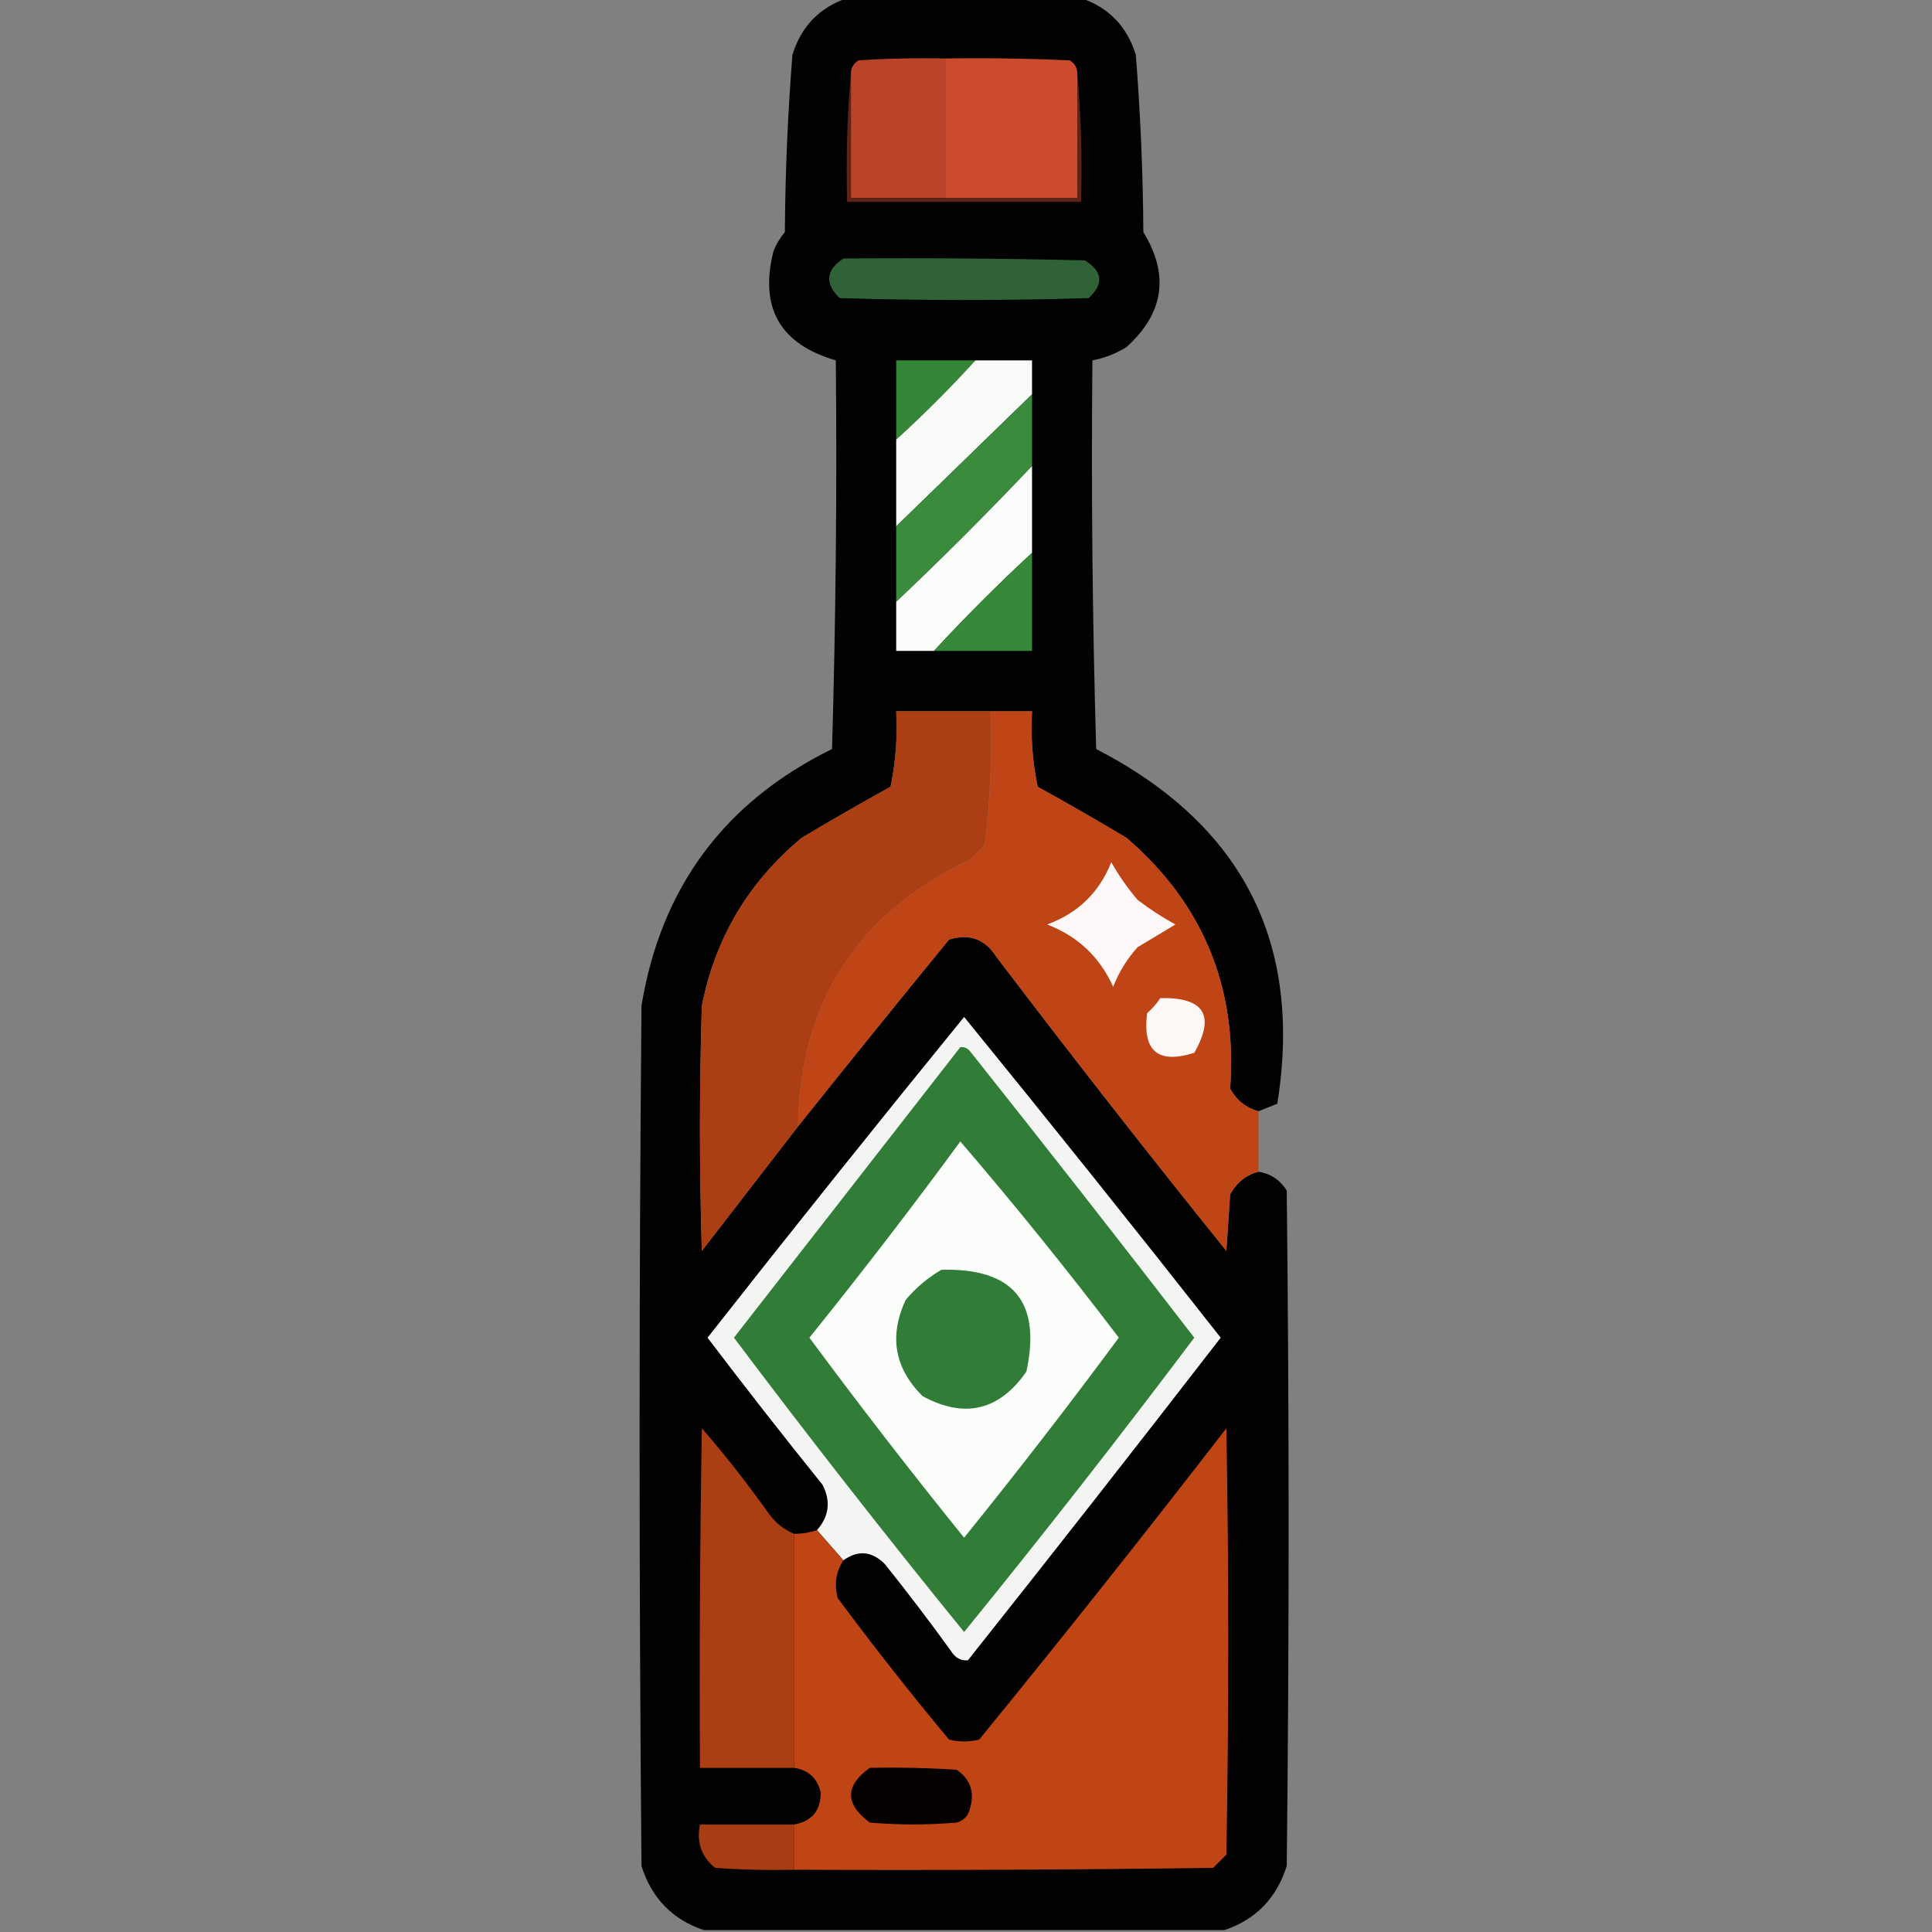 <?xml version="1.0" encoding="UTF-8"?>
<!DOCTYPE svg PUBLIC "-//W3C//DTD SVG 1.1//EN" "http://www.w3.org/Graphics/SVG/1.1/DTD/svg11.dtd">
<svg xmlns="http://www.w3.org/2000/svg" version="1.1" width="512px" height="512px" style="shape-rendering:geometricPrecision; text-rendering:geometricPrecision; image-rendering:optimizeQuality; fill-rule:evenodd; clip-rule:evenodd" xmlns:xlink="http://www.w3.org/1999/xlink">
<rect width="100%" height="100%" fill="#808080" stroke="none"/>
<g><path style="opacity:0.984" fill="#020100" d="M 224.5,-0.5 C 245.167,-0.5 265.833,-0.5 286.5,-0.5C 293.816,1.984 298.649,6.984 301,14.5C 302.235,30.128 302.902,45.794 303,61.5C 309.957,72.879 308.457,83.046 298.5,92C 295.691,93.741 292.691,94.908 289.5,95.5C 289.167,129.84 289.5,164.173 290.5,198.5C 329.313,218.537 345.313,249.871 338.5,292.5C 336.805,293.174 335.138,293.841 333.5,294.5C 330.207,293.59 327.707,291.59 326,288.5C 327.967,261.616 318.801,239.449 298.5,222C 290.716,217.36 282.883,212.86 275,208.5C 273.623,201.924 273.123,195.257 273.5,188.5C 269.833,188.5 266.167,188.5 262.5,188.5C 254.167,188.5 245.833,188.5 237.5,188.5C 237.877,195.257 237.377,201.924 236,208.5C 228.085,212.874 220.252,217.374 212.5,222C 198.403,233.693 189.57,248.527 186,266.5C 185.333,288.167 185.333,309.833 186,331.5C 194.509,320.47 203.009,309.47 211.5,298.5C 224.694,281.978 238.028,265.478 251.5,249C 256.846,247.348 261.013,248.848 264,253.5C 283.952,279.787 304.285,305.787 325,331.5C 325.333,326.5 325.667,321.5 326,316.5C 327.707,313.41 330.207,311.41 333.5,310.5C 336.749,311.041 339.249,312.708 341,315.5C 341.667,375.167 341.667,434.833 341,494.5C 338.316,503.016 332.816,508.683 324.5,511.5C 278.5,511.5 232.5,511.5 186.5,511.5C 178.184,508.683 172.684,503.016 170,494.5C 169.333,418.5 169.333,342.5 170,266.5C 175.179,235.158 192.012,212.491 220.5,198.5C 221.5,164.173 221.833,129.84 221.5,95.5C 206.681,91.199 201.181,81.532 205,66.5C 205.748,64.668 206.748,63.001 208,61.5C 208.098,45.794 208.765,30.128 210,14.5C 212.351,6.984 217.184,1.984 224.5,-0.5 Z"/></g>
<g><path style="opacity:1" fill="#b94429" d="M 250.5,15.5 C 250.5,27.833 250.5,40.167 250.5,52.5C 242.167,52.5 233.833,52.5 225.5,52.5C 225.5,41.5 225.5,30.5 225.5,19.5C 225.511,17.983 226.177,16.816 227.5,16C 235.159,15.5 242.826,15.334 250.5,15.5 Z"/></g>
<g><path style="opacity:1" fill="#cd4b2d" d="M 250.5,15.5 C 261.505,15.334 272.505,15.5 283.5,16C 284.823,16.816 285.489,17.983 285.5,19.5C 285.5,30.5 285.5,41.5 285.5,52.5C 273.833,52.5 262.167,52.5 250.5,52.5C 250.5,40.167 250.5,27.833 250.5,15.5 Z"/></g>
<g><path style="opacity:1" fill="#5f2315" d="M 225.5,19.5 C 225.5,30.5 225.5,41.5 225.5,52.5C 233.833,52.5 242.167,52.5 250.5,52.5C 262.167,52.5 273.833,52.5 285.5,52.5C 285.5,41.5 285.5,30.5 285.5,19.5C 286.495,30.654 286.828,41.988 286.5,53.5C 265.833,53.5 245.167,53.5 224.5,53.5C 224.172,41.988 224.505,30.654 225.5,19.5 Z"/></g>
<g><path style="opacity:1" fill="#2f6236" d="M 223.5,68.5 C 244.836,68.333 266.169,68.5 287.5,69C 292.233,71.922 292.566,75.255 288.5,79C 266.5,79.667 244.5,79.667 222.5,79C 218.514,75.105 218.847,71.605 223.5,68.5 Z"/></g>
<g><path style="opacity:1" fill="#358738" d="M 258.5,95.5 C 251.833,102.833 244.833,109.833 237.5,116.5C 237.5,109.5 237.5,102.5 237.5,95.5C 244.5,95.5 251.5,95.5 258.5,95.5 Z"/></g>
<g><path style="opacity:1" fill="#f7faf7" d="M 258.5,95.5 C 263.5,95.5 268.5,95.5 273.5,95.5C 273.5,98.5 273.5,101.5 273.5,104.5C 261.5,116.167 249.5,127.833 237.5,139.5C 237.5,131.833 237.5,124.167 237.5,116.5C 244.833,109.833 251.833,102.833 258.5,95.5 Z"/></g>
<g><path style="opacity:1" fill="#3b8b3d" d="M 273.5,104.5 C 273.5,110.833 273.5,117.167 273.5,123.5C 261.86,135.806 249.86,147.806 237.5,159.5C 237.5,152.833 237.5,146.167 237.5,139.5C 249.5,127.833 261.5,116.167 273.5,104.5 Z"/></g>
<g><path style="opacity:1" fill="#fbfdfb" d="M 273.5,123.5 C 273.5,131.167 273.5,138.833 273.5,146.5C 264.5,154.833 255.833,163.5 247.5,172.5C 244.167,172.5 240.833,172.5 237.5,172.5C 237.5,168.167 237.5,163.833 237.5,159.5C 249.86,147.806 261.86,135.806 273.5,123.5 Z"/></g>
<g><path style="opacity:1" fill="#368939" d="M 273.5,146.5 C 273.5,155.167 273.5,163.833 273.5,172.5C 264.833,172.5 256.167,172.5 247.5,172.5C 255.833,163.5 264.5,154.833 273.5,146.5 Z"/></g>
<g><path style="opacity:1" fill="#ac3e13" d="M 262.5,188.5 C 262.936,200.243 262.436,211.91 261,223.5C 259.833,225.333 258.333,226.833 256.5,228C 226.886,242.439 211.886,265.939 211.5,298.5C 203.009,309.47 194.509,320.47 186,331.5C 185.333,309.833 185.333,288.167 186,266.5C 189.57,248.527 198.403,233.693 212.5,222C 220.252,217.374 228.085,212.874 236,208.5C 237.377,201.924 237.877,195.257 237.5,188.5C 245.833,188.5 254.167,188.5 262.5,188.5 Z"/></g>
<g><path style="opacity:1" fill="#bf4516" d="M 262.5,188.5 C 266.167,188.5 269.833,188.5 273.5,188.5C 273.123,195.257 273.623,201.924 275,208.5C 282.883,212.86 290.716,217.36 298.5,222C 318.801,239.449 327.967,261.616 326,288.5C 327.707,291.59 330.207,293.59 333.5,294.5C 333.5,299.833 333.5,305.167 333.5,310.5C 330.207,311.41 327.707,313.41 326,316.5C 325.667,321.5 325.333,326.5 325,331.5C 304.285,305.787 283.952,279.787 264,253.5C 261.013,248.848 256.846,247.348 251.5,249C 238.028,265.478 224.694,281.978 211.5,298.5C 211.886,265.939 226.886,242.439 256.5,228C 258.333,226.833 259.833,225.333 261,223.5C 262.436,211.91 262.936,200.243 262.5,188.5 Z"/></g>
<g><path style="opacity:1" fill="#fdf8f7" d="M 294.5,228.5 C 296.466,231.996 298.799,235.329 301.5,238.5C 304.663,240.916 307.996,243.082 311.5,245C 308.167,247 304.833,249 301.5,251C 298.707,254.081 296.54,257.581 295,261.5C 291.439,253.606 285.605,248.106 277.5,245C 285.656,242.01 291.323,236.51 294.5,228.5 Z"/></g>
<g><path style="opacity:1" fill="#fdf7f5" d="M 307.5,264.5 C 319.133,264.267 322.133,269.1 316.5,279C 306.899,282.07 302.733,278.57 304,268.5C 305.376,267.295 306.542,265.962 307.5,264.5 Z"/></g>
<g><path style="opacity:1" fill="#f3f5f3" d="M 223.5,413.5 C 221.157,410.793 218.823,408.126 216.5,405.5C 219.716,401.868 220.216,397.868 218,393.5C 207.643,380.643 197.476,367.643 187.5,354.5C 209.937,325.945 232.604,297.612 255.5,269.5C 278.396,297.612 301.063,325.945 323.5,354.5C 301.357,383.143 279.024,411.643 256.5,440C 254.613,440.163 253.113,439.329 252,437.5C 246.359,429.691 240.525,422.025 234.5,414.5C 231.063,411.051 227.396,410.718 223.5,413.5 Z"/></g>
<g><path style="opacity:1" fill="#317d37" d="M 254.5,277.5 C 255.496,277.414 256.329,277.748 257,278.5C 277.024,303.69 296.857,329.023 316.5,354.5C 296.638,380.901 276.305,406.901 255.5,432.5C 234.695,406.901 214.362,380.901 194.5,354.5C 214.524,328.815 234.524,303.148 254.5,277.5 Z"/></g>
<g><path style="opacity:1" fill="#fbfdfb" d="M 254.5,302.5 C 268.941,319.327 282.941,336.661 296.5,354.5C 283.216,372.452 269.549,390.119 255.5,407.5C 241.451,390.119 227.784,372.452 214.5,354.5C 228.264,337.414 241.598,320.081 254.5,302.5 Z"/></g>
<g><path style="opacity:1" fill="#317d37" d="M 249.5,336.5 C 268.521,336.014 276.021,345.014 272,363.5C 264.799,373.845 255.632,376.012 244.5,370C 237.06,362.62 235.56,354.12 240,344.5C 242.772,341.217 245.939,338.55 249.5,336.5 Z"/></g>
<g><path style="opacity:1" fill="#ab3e13" d="M 210.5,406.5 C 210.5,427.167 210.5,447.833 210.5,468.5C 202.167,468.5 193.833,468.5 185.5,468.5C 185.333,438.498 185.5,408.498 186,378.5C 192.382,385.88 198.382,393.547 204,401.5C 205.758,403.765 207.925,405.432 210.5,406.5 Z"/></g>
<g><path style="opacity:1" fill="#bf4515" d="M 210.5,495.5 C 210.5,491.5 210.5,487.5 210.5,483.5C 215.164,482.663 217.498,479.83 217.5,475C 216.595,471.26 214.261,469.094 210.5,468.5C 210.5,447.833 210.5,427.167 210.5,406.5C 212.565,406.483 214.565,406.15 216.5,405.5C 218.823,408.126 221.157,410.793 223.5,413.5C 221.537,416.518 221.037,419.851 222,423.5C 231.472,436.272 241.305,448.772 251.5,461C 254.167,461.667 256.833,461.667 259.5,461C 281.714,433.788 303.547,406.288 325,378.5C 325.667,416.167 325.667,453.833 325,491.5C 323.833,492.667 322.667,493.833 321.5,495C 284.502,495.5 247.502,495.667 210.5,495.5 Z"/></g>
<g><path style="opacity:1" fill="#040100" d="M 230.5,468.5 C 238.174,468.334 245.841,468.5 253.5,469C 257.212,471.513 258.378,475.013 257,479.5C 256.5,481.333 255.333,482.5 253.5,483C 245.833,483.667 238.167,483.667 230.5,483C 223.885,478.084 223.885,473.251 230.5,468.5 Z"/></g>
<g><path style="opacity:1" fill="#a83d13" d="M 210.5,483.5 C 210.5,487.5 210.5,491.5 210.5,495.5C 203.492,495.666 196.492,495.5 189.5,495C 185.886,492.056 184.553,488.223 185.5,483.5C 193.833,483.5 202.167,483.5 210.5,483.5 Z"/></g>
</svg>

